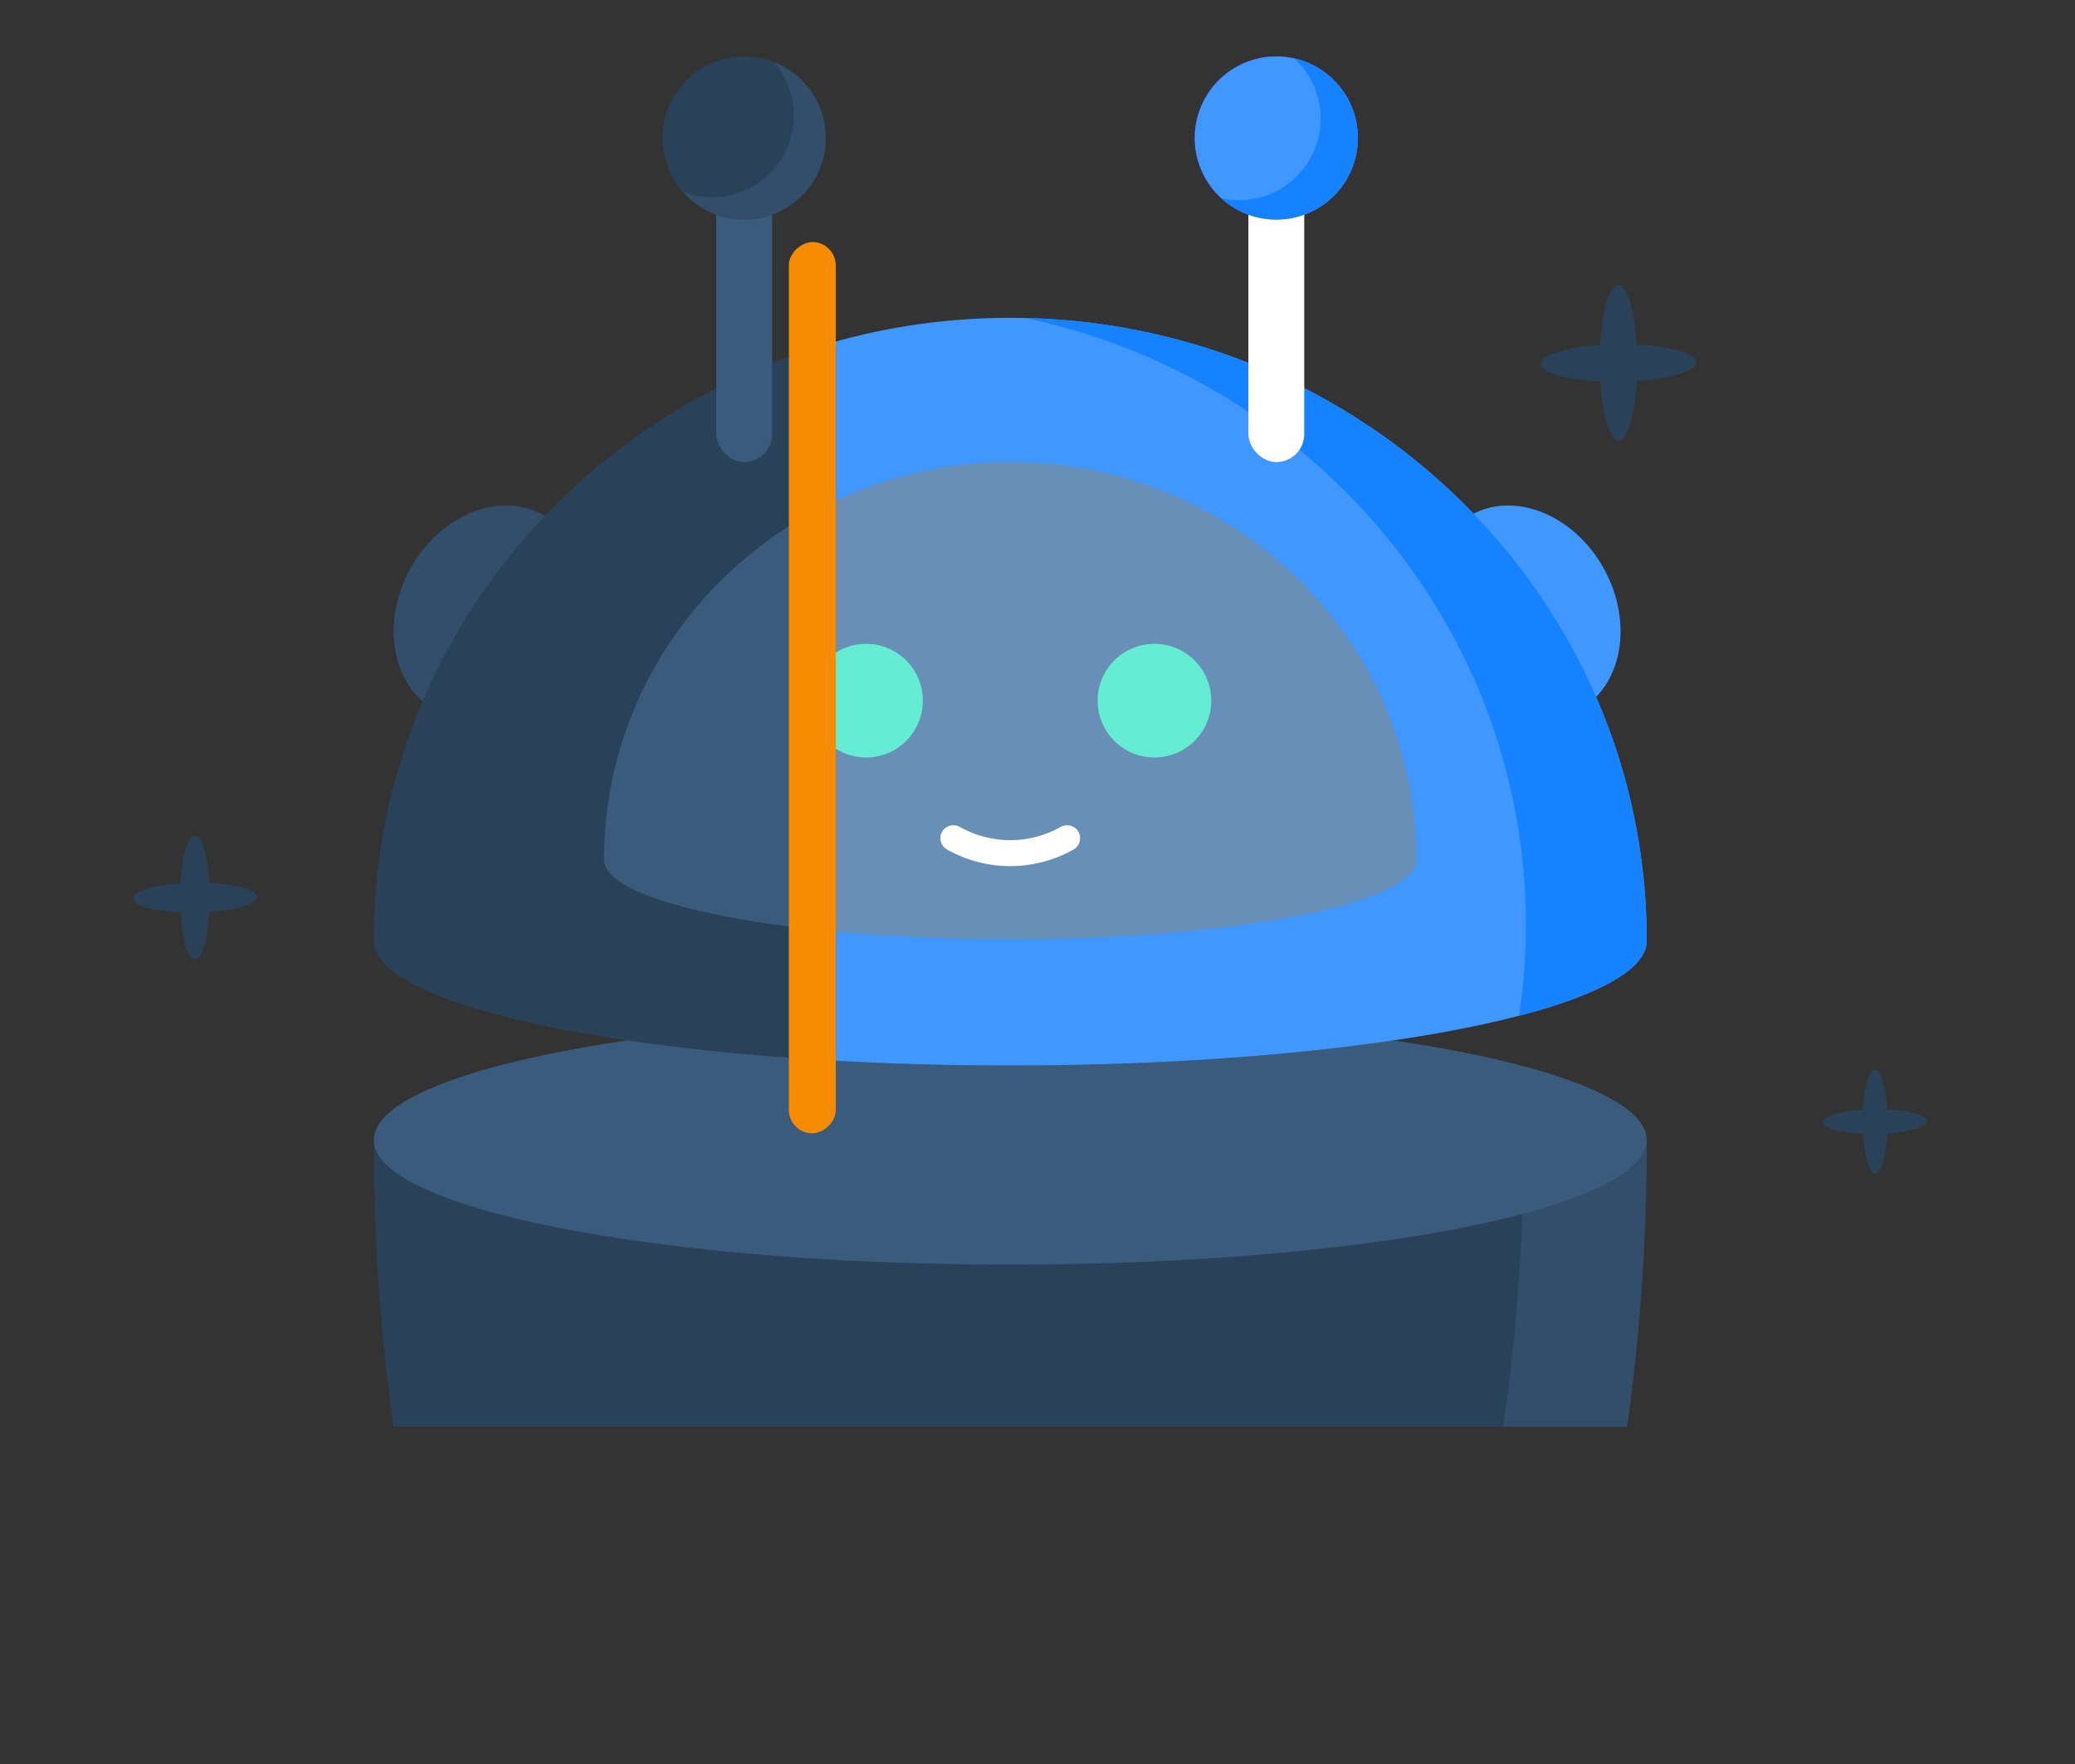 <svg width="320" height="272" viewBox="0 0 320 272" fill="none" xmlns="http://www.w3.org/2000/svg">
<rect x="0" y="0" width="320" height="272" fill="#333333" stroke="none"/>
<path fill-rule="evenodd" clip-rule="evenodd" d="M250.915 220.006C252.9 205.862 253.955 191.041 253.955 175.773V175.772H57.639V175.773C57.639 191.041 58.694 205.862 60.679 220.006H250.915Z" fill="#2A4259"/>
<path fill-rule="evenodd" clip-rule="evenodd" d="M250.915 220.006C252.9 205.862 253.955 191.041 253.955 175.773V175.772H235.007C234.962 191.048 233.86 205.869 231.828 220.006H250.915Z" fill="#324E6B"/>
<ellipse cx="155.797" cy="175.773" rx="98.158" ry="19.223" fill="#3B5B7C"/>
<ellipse cx="13.908" cy="17.191" rx="13.908" ry="17.191" transform="matrix(-0.878 -0.479 -0.479 0.878 95.883 86.016)" fill="#324E6B"/>
<path fill-rule="evenodd" clip-rule="evenodd" d="M57.639 145.075H57.639C57.639 92.019 101.586 49.009 155.797 49.009C210.001 49.009 253.943 92.007 253.956 145.053C253.956 145.06 253.956 145.068 253.956 145.075C253.956 155.691 210.009 164.298 155.797 164.298C101.586 164.298 57.639 155.691 57.639 145.075C57.639 145.075 57.639 145.075 57.639 145.075Z" fill="#2A4259"/>
<path fill-rule="evenodd" clip-rule="evenodd" d="M218.442 132.559C218.442 132.651 218.442 132.742 218.441 132.833H218.426C217.684 139.482 189.928 144.827 155.798 144.827C121.668 144.827 93.912 139.482 93.17 132.833H93.156C93.155 132.759 93.155 132.686 93.155 132.612C93.155 132.595 93.154 132.577 93.154 132.559C93.154 132.542 93.155 132.524 93.155 132.506C93.184 98.671 121.22 71.251 155.799 71.251C190.396 71.251 218.442 98.7 218.442 132.559Z" fill="#3B5B7C"/>
<rect x="110.463" y="13.425" width="8.608" height="57.826" rx="4.304" fill="#3B5B7C"/>
<rect x="192.524" y="8.701" width="8.608" height="62.55" rx="4.304" fill="#3B5B7C"/>
<circle cx="114.767" cy="21.279" r="12.578" fill="#2A4259"/>
<path fill-rule="evenodd" clip-rule="evenodd" d="M109.843 30.417C116.79 30.417 122.421 24.786 122.421 17.839C122.421 14.659 121.241 11.755 119.295 9.541C124.004 11.358 127.345 15.928 127.345 21.279C127.345 28.225 121.713 33.857 114.767 33.857C111 33.857 107.62 32.201 105.315 29.577C106.72 30.12 108.247 30.417 109.843 30.417Z" fill="#324E6B"/>
<circle cx="196.828" cy="21.279" r="12.578" fill="#5D36FF"/>
<circle cx="133.559" cy="108.039" r="8.763" fill="#CEDBE8"/>
<circle cx="178.036" cy="108.039" r="8.763" fill="#64EDD2"/>
<line x1="146.816" y1="131.448" x2="164.778" y2="131.448" stroke="white" stroke-width="3.594" stroke-linecap="round"/>
<ellipse cx="235.191" cy="94.448" rx="13.908" ry="17.191" transform="rotate(-28.61 235.191 94.448)" fill="#4098FF"/>
<path fill-rule="evenodd" clip-rule="evenodd" d="M128.245 163.53V52.845C136.986 50.348 146.232 49.009 155.797 49.009C210.001 49.009 253.943 92.007 253.956 145.053L253.956 145.075C253.956 155.691 210.009 164.298 155.797 164.298C146.232 164.298 136.986 164.03 128.245 163.53Z" fill="#4098FF"/>
<path fill-rule="evenodd" clip-rule="evenodd" d="M234.27 156.624C234.959 152.045 235.316 147.36 235.316 142.595C235.316 96.752 202.297 58.432 158.196 49.037C211.291 50.283 253.943 92.792 253.955 145.053L253.955 145.075C253.955 149.409 246.629 153.409 234.27 156.624Z" fill="#1782FF"/>
<path fill-rule="evenodd" clip-rule="evenodd" d="M128.245 143.58V77.484C136.56 73.492 145.912 71.251 155.799 71.251C190.396 71.251 218.442 98.7 218.442 132.559C218.442 132.651 218.442 132.742 218.441 132.833H218.426C217.684 139.482 189.928 144.827 155.798 144.827C145.912 144.827 136.56 144.378 128.245 143.58Z" fill="#688FB7"/>
<rect x="192.524" y="13.425" width="8.608" height="57.826" rx="4.304" fill="white"/>
<circle cx="196.828" cy="21.279" r="12.578" fill="#4098FF"/>
<path fill-rule="evenodd" clip-rule="evenodd" d="M191.09 30.857C198.037 30.857 203.668 25.225 203.668 18.279C203.668 14.608 202.095 11.304 199.587 9.004C205.206 10.262 209.406 15.28 209.406 21.279C209.406 28.226 203.774 33.857 196.828 33.857C193.552 33.857 190.569 32.605 188.331 30.553C189.219 30.752 190.142 30.857 191.09 30.857Z" fill="#1782FF"/>
<path fill-rule="evenodd" clip-rule="evenodd" d="M128.245 115.008V101.069C129.719 99.944 131.561 99.275 133.558 99.275C138.398 99.275 142.322 103.199 142.322 108.039C142.322 112.879 138.398 116.802 133.558 116.802C131.561 116.802 129.719 116.134 128.245 115.008Z" fill="#64EDD2"/>
<circle cx="178.036" cy="108.039" r="8.763" fill="#64EDD2"/>
<path fill-rule="evenodd" clip-rule="evenodd" d="M145.277 128.263C145.82 127.301 147.04 126.961 148.002 127.504C152.84 130.234 158.754 130.234 163.592 127.504C164.554 126.961 165.774 127.301 166.317 128.263C166.86 129.225 166.52 130.445 165.558 130.987C159.5 134.406 152.094 134.406 146.036 130.987C145.074 130.445 144.734 129.225 145.277 128.263Z" fill="white"/>
<rect x="121.652" y="174.755" width="137.435" height="7.245" rx="3.622" transform="rotate(-90 121.652 174.755)" fill="#F58B00"/>
<path d="M39.614 138.298C39.614 137.216 36.475 136.351 32.281 136.154C32.041 131.965 31.117 128.851 30.036 128.853C28.954 128.855 28.055 131.994 27.825 136.205C23.619 136.492 20.492 137.432 20.506 138.516C20.52 139.6 23.645 140.465 27.839 140.66C28.091 144.849 29.002 147.963 30.081 147.961C31.161 147.959 32.065 144.82 32.295 140.609C36.501 140.322 39.626 139.382 39.614 138.298Z" fill="#2A4259"/>
<path d="M297.169 172.858C297.169 171.952 294.54 171.228 291.028 171.063C290.828 167.555 290.054 164.947 289.149 164.949C288.243 164.951 287.49 167.579 287.297 171.105C283.775 171.346 281.157 172.133 281.169 173.041C281.181 173.948 283.798 174.673 287.31 174.836C287.52 178.343 288.283 180.951 289.187 180.949C290.091 180.947 290.848 178.319 291.04 174.793C294.562 174.552 297.179 173.765 297.169 172.858Z" fill="#2A4259"/>
<path d="M261.602 55.835C261.602 54.477 257.66 53.39 252.392 53.143C252.09 47.881 250.931 43.969 249.572 43.972C248.214 43.975 247.084 47.917 246.795 53.206C241.512 53.567 237.584 54.748 237.602 56.109C237.621 57.471 241.545 58.558 246.813 58.802C247.13 64.063 248.274 67.975 249.63 67.972C250.985 67.969 252.12 64.027 252.41 58.738C257.693 58.377 261.617 57.196 261.602 55.835Z" fill="#2A4259"/>
</svg>